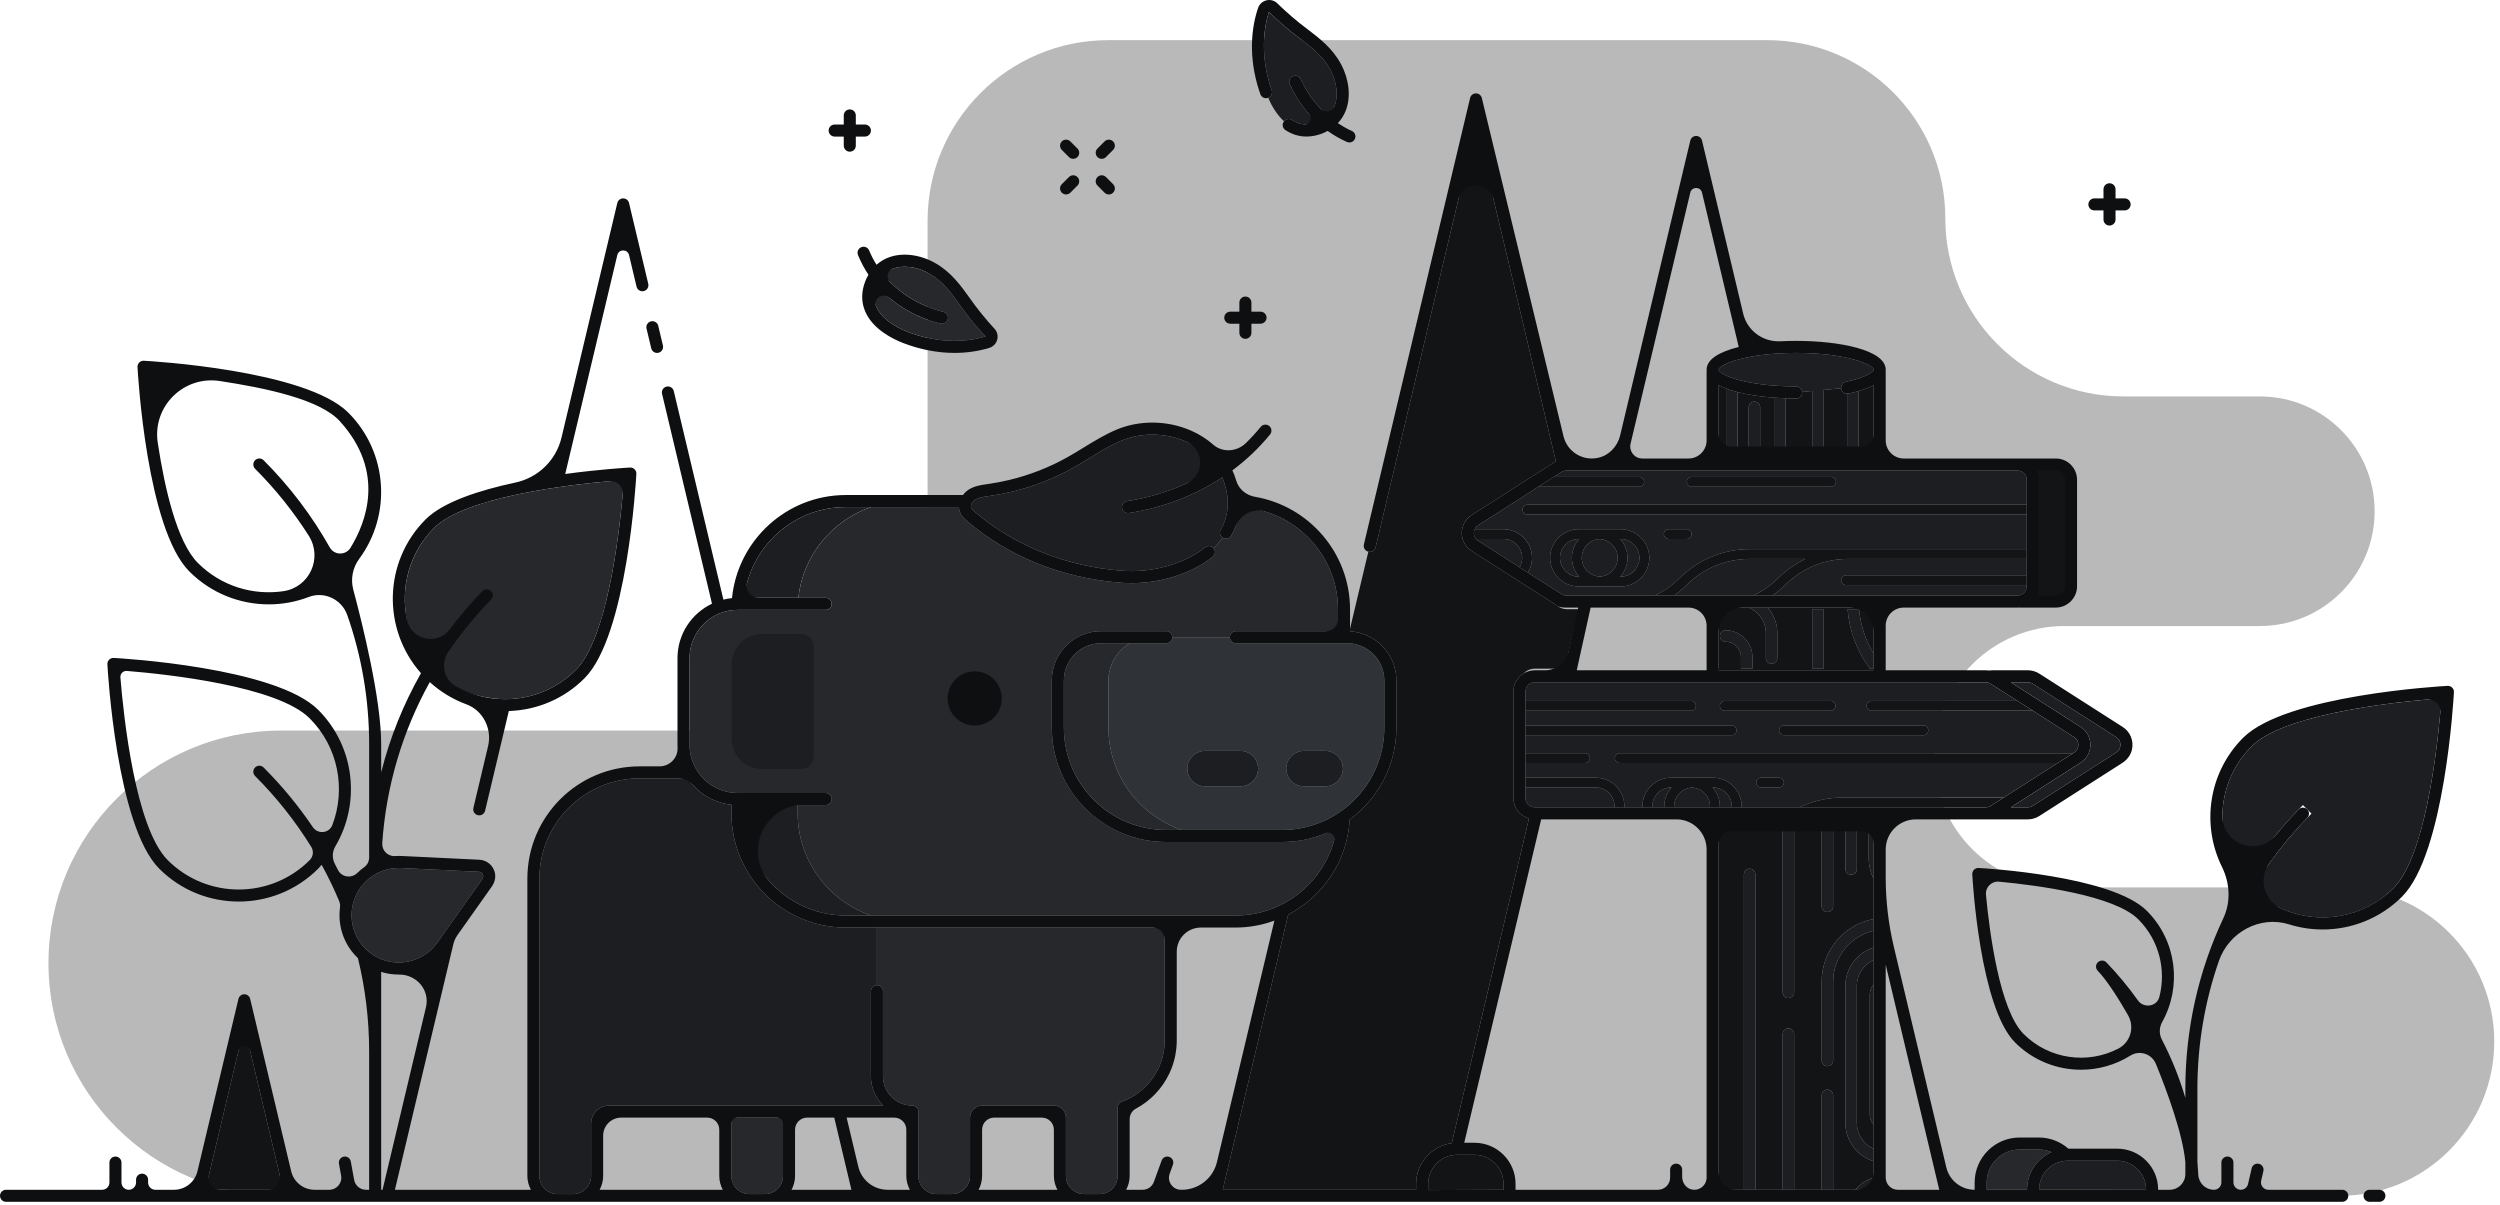 <svg width="415" height="200" viewBox="0 0 415 200" fill="none" xmlns="http://www.w3.org/2000/svg">
<path fill-rule="evenodd" clip-rule="evenodd" d="M322.922 36.235V36.238C322.922 52.569 336.161 65.808 352.492 65.808H375.132C385.657 65.808 394.189 74.34 394.189 84.865C394.189 95.389 385.657 103.922 375.132 103.922H342.725C330.746 103.922 321.035 113.632 321.035 125.611V125.615C321.035 137.595 330.746 147.306 342.725 147.306H388.447C402.585 147.306 414.045 158.766 414.045 172.903C414.045 187.041 402.585 198.502 388.447 198.502H46.655C25.332 198.502 8.045 181.215 8.045 159.892V159.883C8.045 138.559 25.332 121.273 46.655 121.273H123.978C140.547 121.273 153.978 107.841 153.978 91.273V36.665C153.978 20.096 167.41 6.665 183.978 6.665H293.352C309.683 6.665 322.922 19.904 322.922 36.235Z" fill="#141414" fill-opacity="0.3"/>
<path fill-rule="evenodd" clip-rule="evenodd" d="M231.8 112.974V120.774C231.8 127.037 228.74 132.585 224.051 136.049C223.664 142.918 219.629 148.818 213.84 151.829L202.973 197.503H235.075V196.526C235.075 193.071 237.657 190.215 240.991 189.767L253.814 135.87C252.324 135.453 251.223 134.102 251.223 132.487V114.794C251.223 113.522 251.908 112.415 252.925 111.794C253.387 111.308 254.038 111.002 254.764 111.002H259.73L262.081 101.123H260.102C259.572 101.123 259.055 100.959 258.624 100.653L258.157 100.321C258.146 100.313 258.133 100.308 258.121 100.301L244.284 91.453C243.264 90.802 242.655 89.692 242.655 88.486C242.655 87.278 243.264 86.168 244.284 85.516L258.121 76.67C258.132 76.663 258.144 76.658 258.154 76.651L258.272 76.568L245.009 20.823L228.35 90.842C228.222 91.379 227.682 91.713 227.146 91.583L224.106 104.36V104.8C228.391 105.063 231.8 108.623 231.8 112.974" fill="#131416"/>
<path fill-rule="evenodd" clip-rule="evenodd" d="M34.099 197.503H47.011L40.555 170.368L34.099 197.503Z" fill="#131416"/>
<path fill-rule="evenodd" clip-rule="evenodd" d="M95.61 111.185C101.366 105.429 103.197 84.755 103.565 79.683C98.492 80.05 77.818 81.881 72.062 87.637C68.741 90.957 66.968 95.61 67.216 100.298C67.394 103.642 68.414 108.628 70.722 111.18C73.388 114.126 79.905 116.062 83.836 116.062C88.283 116.062 92.465 114.33 95.61 111.185" fill="#26282C"/>
<path fill-rule="evenodd" clip-rule="evenodd" d="M372.528 146.017C375.252 141.577 378.508 137.421 382.285 133.644L383.7 135.058C379.894 138.863 376.623 143.06 373.921 147.557C380.424 153.913 390.88 153.874 397.326 147.428C403.085 141.67 404.914 120.997 405.28 115.925C400.21 116.292 379.534 118.123 373.778 123.88C367.736 129.922 367.324 139.486 372.528 146.017" fill="#1C1E21"/>
<path fill-rule="evenodd" clip-rule="evenodd" d="M336.491 197.474C336.491 197.47 336.49 197.466 336.49 197.462C336.49 194.689 338.165 192.302 340.556 191.252C339.905 190.979 339.191 190.827 338.442 190.827H335.27C332.249 190.827 329.791 193.285 329.791 196.306V197.447L336.491 197.474Z" fill="#26282C"/>
<path fill-rule="evenodd" clip-rule="evenodd" d="M244.755 191.699H241.902C239.24 191.699 237.075 193.864 237.075 196.526V197.553L249.582 197.503V196.526C249.582 193.864 247.417 191.699 244.755 191.699" fill="#131416"/>
<path fill-rule="evenodd" clip-rule="evenodd" d="M351.466 192.68H343.272C340.635 192.68 338.49 194.826 338.49 197.462L356.207 197.503C356.23 197.503 356.248 197.485 356.248 197.462C356.248 194.826 354.103 192.68 351.466 192.68Z" fill="#1C1E21"/>
<path fill-rule="evenodd" clip-rule="evenodd" d="M121.398 185.525V195.211C121.398 196.865 122.744 198.211 124.398 198.211H126.979C128.633 198.211 129.978 196.865 129.978 195.211V185.525H121.398Z" fill="#26282C"/>
<path fill-rule="evenodd" clip-rule="evenodd" d="M140.415 153.974C129.921 153.974 121.415 145.468 121.415 134.974V133.584C118.4 133.269 115.779 131.608 114.166 129.215H106.176C96.991 129.215 89.544 136.662 89.544 145.847V195.21C89.544 196.867 90.887 198.21 92.544 198.21H95.123C96.78 198.21 98.123 196.867 98.123 195.21V186.524C98.123 184.867 99.467 183.524 101.123 183.524H146.609C145.352 182.277 144.57 180.553 144.57 178.647V164.541C144.57 163.989 145.018 163.541 145.57 163.541V153.974H140.415Z" fill="#1C1E21"/>
<path fill-rule="evenodd" clip-rule="evenodd" d="M185.523 195.21V183.827C185.523 183.393 185.807 183.023 186.214 182.875C190.477 181.331 193.339 177.273 193.339 172.77V153.974H145.57V163.541C146.122 163.541 146.57 163.989 146.57 164.541V178.647C146.57 181.325 148.739 183.506 151.413 183.524C151.979 183.528 152.447 183.959 152.447 184.524V195.21C152.447 196.867 153.791 198.21 155.447 198.21H158.027C159.684 198.21 161.027 196.867 161.027 195.21V185.524C161.027 184.42 161.922 183.524 163.027 183.524H174.944C176.048 183.524 176.944 184.42 176.944 185.524V195.21C176.944 196.867 178.287 198.21 179.944 198.21H182.523C184.18 198.21 185.523 196.867 185.523 195.21" fill="#26282C"/>
<path fill-rule="evenodd" clip-rule="evenodd" d="M144.568 84.174H140.415C131.696 84.174 124.497 90.775 123.533 99.24H132.524C133.281 92.234 138.106 86.414 144.568 84.174ZM132.415 134.974V133.641H123.415V134.974C123.415 144.348 131.041 151.974 140.415 151.974H144.569C137.519 149.531 132.415 142.827 132.415 134.974Z" fill="#1C1E21"/>
<path fill-rule="evenodd" clip-rule="evenodd" d="M184 120.774V112.974C184 110.339 185.439 108.029 187.566 106.774H182.8C179.381 106.774 176.6 109.555 176.6 112.974V120.774C176.6 130.148 184.226 137.774 193.6 137.774H196.153C189.104 135.331 184 128.627 184 120.774" fill="#26282C"/>
<path fill-rule="evenodd" clip-rule="evenodd" d="M122.464 131.641H137.064C137.616 131.641 138.064 132.089 138.064 132.641C138.064 133.193 137.616 133.641 137.064 133.641H132.415V134.974C132.415 142.828 137.52 149.531 144.569 151.974H205.107C213.64 151.974 220.704 145.648 221.906 137.443C219.2 138.927 216.098 139.774 212.8 139.774H193.6C183.124 139.774 174.6 131.251 174.6 120.774V112.974C174.6 108.453 178.279 104.774 182.8 104.774H193.6C194.152 104.774 194.6 105.222 194.6 105.774H204.154C204.154 105.222 204.602 104.774 205.154 104.774H222.107V101.175C222.107 92.027 214.839 84.564 205.777 84.208C205.68 85.888 205.211 87.478 204.368 88.93C204.09 89.409 203.478 89.571 203.001 89.293C202.984 89.283 202.975 89.266 202.959 89.255C202.514 89.876 202.005 90.456 201.433 90.991C201.442 91.001 201.455 91.005 201.463 91.016C201.81 91.445 201.742 92.075 201.312 92.421C199.392 93.97 196.907 95.188 194.128 95.945C192.051 96.511 189.897 96.801 187.811 96.801C187.253 96.801 186.7 96.78 186.155 96.738C176.405 95.992 167.568 92.473 160.602 86.562C160.106 86.141 159.599 85.672 159.335 84.975C159.233 84.709 159.195 84.441 159.183 84.175H144.568C138.106 86.415 133.281 92.234 132.524 99.241H137.064C137.616 99.241 138.064 99.689 138.064 100.241C138.064 100.793 137.616 101.241 137.064 101.241H122.464C118.053 101.241 114.464 104.83 114.464 109.241V123.641C114.464 128.052 118.053 131.641 122.464 131.641" fill="#26282C"/>
<path fill-rule="evenodd" clip-rule="evenodd" d="M121.464 110.241V122.641C121.464 125.402 123.703 127.641 126.464 127.641H133.064C134.169 127.641 135.064 126.745 135.064 125.641V107.241C135.064 106.137 134.169 105.241 133.064 105.241H126.464C123.703 105.241 121.464 107.479 121.464 110.241" fill="#1C1E21"/>
<path fill-rule="evenodd" clip-rule="evenodd" d="M200.032 124.649H205.909C207.526 124.649 208.848 125.972 208.848 127.588C208.848 129.204 207.526 130.526 205.909 130.526H200.032C198.415 130.526 197.093 129.204 197.093 127.588C197.093 125.972 198.415 124.649 200.032 124.649V124.649ZM216.456 124.649H219.982C221.598 124.649 222.921 125.972 222.921 127.588C222.921 129.204 221.598 130.526 219.982 130.526H216.456C214.84 130.526 213.517 129.204 213.517 127.588C213.517 125.972 214.84 124.649 216.456 124.649V124.649ZM193.6 106.774H187.566C185.439 108.029 184 110.339 184 112.975V120.774C184 128.628 189.105 135.331 196.154 137.774H212.801C222.175 137.774 229.801 130.149 229.801 120.774V112.975C229.801 109.556 227.019 106.774 223.6 106.774H205.155C204.602 106.774 204.155 106.327 204.155 105.774H194.6C194.6 106.327 194.153 106.774 193.6 106.774Z" fill="#2F3237"/>
<path fill-rule="evenodd" clip-rule="evenodd" d="M200.032 130.526H205.909C207.526 130.526 208.848 129.204 208.848 127.588C208.848 125.971 207.526 124.649 205.909 124.649H200.032C198.415 124.649 197.093 125.971 197.093 127.588C197.093 129.204 198.415 130.526 200.032 130.526V130.526ZM216.456 130.526H219.982C221.599 130.526 222.921 129.204 222.921 127.588C222.921 125.971 221.599 124.649 219.982 124.649H216.456C214.84 124.649 213.517 125.971 213.517 127.588C213.517 129.204 214.84 130.526 216.456 130.526" fill="#1C1E21"/>
<path fill-rule="evenodd" clip-rule="evenodd" d="M156.552 51.754C157.094 51.859 157.449 52.382 157.345 52.924C157.254 53.403 156.835 53.736 156.365 53.736C156.303 53.736 156.24 53.731 156.178 53.719C155.861 53.659 149.912 52.45 145.519 47.367C145.007 48.659 144.989 49.826 145.47 50.934C146.182 52.57 148.071 54.081 150.652 55.08C155.045 56.779 159.655 57.049 163.633 55.838C162.816 55.077 161.9 53.966 161.509 53.492L161.389 53.347C160.661 52.474 160.013 51.571 159.387 50.697C157.916 48.643 156.525 46.703 154.295 45.431C152.971 44.676 151.506 44.279 150.167 44.279C149.507 44.279 148.878 44.375 148.312 44.573C147.67 44.797 147.115 45.141 146.652 45.6C150.658 50.556 156.48 51.74 156.552 51.754" fill="#26282C"/>
<path fill-rule="evenodd" clip-rule="evenodd" d="M214.48 19.923C215.737 20.761 217.105 20.895 218.656 20.331C216.414 18.266 214.985 15.913 214.1 13.984C213.869 13.482 214.089 12.888 214.591 12.657C215.092 12.426 215.686 12.646 215.917 13.149C216.771 15.008 218.204 17.298 220.471 19.238C220.938 18.79 221.297 18.251 221.538 17.62C222.187 15.924 221.925 13.623 220.857 11.614C219.651 9.346 217.752 7.9 215.742 6.367C214.888 5.716 214.004 5.043 213.153 4.289L213.009 4.163C212.547 3.758 211.464 2.81 210.643 1.986C209.401 5.913 209.534 10.529 211.105 14.971C211.285 15.481 211.023 16.033 210.524 16.23C211.16 17.727 212.036 19.131 213.153 20.14C213.474 19.739 214.044 19.632 214.48 19.923" fill="#1C1E21"/>
<path fill-rule="evenodd" clip-rule="evenodd" d="M64.214 159.526C67.356 160.349 70.733 159.12 72.61 156.466L80.074 145.919C80.309 145.586 80.196 145.265 80.137 145.143C80.077 145.021 79.895 144.735 79.488 144.715H79.487L66.58 144.092C66.456 144.086 66.331 144.083 66.207 144.083C63.102 144.083 60.237 145.949 58.997 148.818C58.088 150.922 58.142 153.31 59.146 155.371C60.15 157.431 61.997 158.945 64.214 159.526" fill="#26282C"/>
<path fill-rule="evenodd" clip-rule="evenodd" d="M202.959 89.255C202.521 88.965 202.371 88.386 202.639 87.926C204.031 85.528 204.177 82.754 203.075 79.68C203.022 79.533 202.953 79.395 202.895 79.252C198.357 82.243 193.084 84.28 187.401 85.163C187.349 85.171 187.297 85.174 187.246 85.174C186.762 85.174 186.336 84.822 186.259 84.328C186.175 83.782 186.548 83.271 187.094 83.186C192.56 82.338 197.622 80.369 201.958 77.476C200.779 75.693 199.051 74.249 196.91 73.312C193.473 71.809 189.427 71.758 186.088 73.177C184.293 73.939 182.646 74.949 180.902 76.018C179.998 76.573 179.062 77.147 178.112 77.676C174.955 79.437 171.566 80.76 168.038 81.61C166.83 81.902 165.595 82.138 164.369 82.314L164.162 82.343C163.31 82.463 162.505 82.577 161.895 82.953C161.429 83.239 161.041 83.835 161.205 84.265C161.3 84.517 161.586 84.774 161.896 85.036C168.54 90.673 176.981 94.029 186.308 94.744C188.666 94.925 191.188 94.673 193.603 94.015C196.118 93.33 198.35 92.241 200.058 90.864C200.477 90.525 201.083 90.588 201.434 90.991C202.005 90.456 202.515 89.876 202.959 89.255V89.255ZM252.684 92.602C252.684 90.876 251.272 89.471 249.537 89.471H245.025C245.122 89.582 245.231 89.685 245.362 89.769L252.245 94.17C252.517 93.707 252.684 93.176 252.684 92.602Z" fill="#1C1E21"/>
<path fill-rule="evenodd" clip-rule="evenodd" d="M254.318 92.602C254.318 89.979 252.172 87.845 249.536 87.845H244.804C244.712 88.042 244.655 88.256 244.655 88.486C244.655 88.86 244.79 89.201 245.025 89.471H249.536C251.272 89.471 252.683 90.876 252.683 92.602C252.683 93.176 252.516 93.707 252.244 94.17L253.616 95.047C254.052 94.331 254.318 93.499 254.318 92.602Z" fill="#131416"/>
<path fill-rule="evenodd" clip-rule="evenodd" d="M308.234 163.678V186.392C308.234 188.315 309.383 189.966 311.026 190.719V186.713C310.629 186.253 310.379 185.661 310.379 185.007V165.128C310.379 164.474 310.629 163.883 311.026 163.423V159.352C309.383 160.105 308.234 161.755 308.234 163.678ZM288.429 65.086V75.847H286.523V64.482C286.079 64.309 285.66 64.128 285.296 63.928V75.847H283.273C283.296 75.933 283.316 76.021 283.316 76.111H290.281V67.619C290.281 67.092 290.707 66.666 291.234 66.666C291.761 66.666 292.187 67.092 292.187 67.619V76.111H294.492V66.013C292.307 65.853 290.211 65.547 288.429 65.086" fill="#131416"/>
<path fill-rule="evenodd" clip-rule="evenodd" d="M303.349 151.39C302.822 151.39 302.395 150.964 302.395 150.437V138.059C302.395 137.532 302.822 137.106 303.349 137.106C303.876 137.106 304.302 137.532 304.302 138.059V150.437C304.302 150.964 303.876 151.39 303.349 151.39V151.39ZM296.875 165.676C296.349 165.676 295.922 165.249 295.922 164.723V138.059C295.922 137.532 296.349 137.106 296.875 137.106C297.402 137.106 297.828 137.532 297.828 138.059V164.723C297.828 165.249 297.402 165.676 296.875 165.676V165.676ZM301.73 137.519C301.463 137.519 301.464 137.106 301.73 137.106C301.996 137.106 301.996 137.519 301.73 137.519ZM308.234 144.248C308.234 144.775 307.808 145.201 307.281 145.201C306.754 145.201 306.328 144.775 306.328 144.248V138.059C306.328 137.532 306.754 137.106 307.281 137.106C307.808 137.106 308.234 137.532 308.234 138.059V144.248ZM285.296 136.015V197.503H289.488V145.155C289.488 144.628 289.914 144.202 290.441 144.202C290.968 144.202 291.394 144.628 291.394 145.155V197.503H295.922V171.667C295.922 171.14 296.349 170.714 296.875 170.714C297.402 170.714 297.828 171.14 297.828 171.667V197.503H302.395V181.833C302.395 181.306 302.822 180.88 303.349 180.88C303.876 180.88 304.302 181.306 304.302 181.833V197.503H307.963C308.769 196.572 309.824 195.863 311.027 195.49V192.766C308.308 191.923 306.328 189.385 306.328 186.392V163.678C306.328 160.686 308.308 158.147 311.027 157.304V154.5C307.177 155.398 304.302 158.846 304.302 162.957V176.028C304.302 176.555 303.876 176.981 303.349 176.981C302.822 176.981 302.395 176.555 302.395 176.028V162.957C302.395 157.787 306.12 153.475 311.027 152.549V145.921C310.503 144.833 310.201 143.619 310.201 142.332V138.059C310.201 137.577 310.563 137.196 311.027 137.132V136.015H285.296Z" fill="#131416"/>
<path fill-rule="evenodd" clip-rule="evenodd" d="M300.829 111.002H302.735V101.124H300.829V111.002Z" fill="#1C1E21"/>
<path fill-rule="evenodd" clip-rule="evenodd" d="M308.602 101.124H306.696C306.982 104.727 308.265 108.12 310.4 111.002H311.026V108.521C309.673 106.28 308.836 103.768 308.602 101.124ZM306.62 71.432V75.847H308.527V71.432V64.916C308 65.068 307.443 65.212 306.826 65.342C306.756 65.356 306.689 65.343 306.62 65.343V71.432ZM286.46 104.63C285.933 104.63 285.507 105.056 285.507 105.584C285.507 106.11 285.933 106.537 286.46 106.537C287.861 106.537 289.002 107.676 289.002 109.078V111.002H290.908V109.078C290.908 106.626 288.913 104.63 286.46 104.63V104.63ZM293.133 105.108V109.239C293.133 109.766 293.559 110.192 294.086 110.192C294.613 110.192 295.039 109.766 295.039 109.239V105.108C295.039 103.485 294.439 102.003 293.453 100.86H290.488C290.453 100.874 290.418 100.885 290.383 100.898C291.999 101.614 293.133 103.229 293.133 105.108V105.108ZM286.252 101.124H285.296V101.829C285.579 101.55 285.905 101.323 286.252 101.124ZM294.545 75.847H296.398V66.115C295.759 66.093 295.123 66.059 294.491 66.013V76.111H294.569C294.553 76.048 294.53 75.988 294.53 75.92C294.53 75.894 294.543 75.872 294.545 75.847ZM292.187 67.619C292.187 67.092 291.76 66.666 291.233 66.666C290.707 66.666 290.28 67.092 290.28 67.619V76.111H292.187V67.619ZM286.523 75.847H288.429V65.086C287.74 64.909 287.102 64.706 286.523 64.482V75.847Z" fill="#1C1E21"/>
<path fill-rule="evenodd" clip-rule="evenodd" d="M300.83 74.08C300.83 74.607 301.256 75.034 301.783 75.034C302.31 75.034 302.736 74.607 302.736 74.08V64.724L305.641 64.455C305.595 63.956 305.913 63.491 306.414 63.385C309.934 62.645 311.027 61.647 311.027 61.367C311.027 60.56 306.518 58.586 298.161 58.586C289.804 58.586 285.296 60.56 285.296 61.367C285.296 62.174 289.804 64.149 298.161 64.149C298.681 64.149 299.094 64.55 299.143 65.058L300.83 64.901V74.08ZM291.394 145.155C291.394 144.628 290.968 144.202 290.441 144.202C289.914 144.202 289.488 144.628 289.488 145.155V197.503H291.394V145.155ZM297.828 171.668C297.828 171.141 297.402 170.714 296.875 170.714C296.348 170.714 295.922 171.141 295.922 171.668V197.503H297.828V171.668ZM297.828 138.06C297.828 137.533 297.402 137.106 296.875 137.106C296.348 137.106 295.922 137.533 295.922 138.06V164.723C295.922 165.25 296.348 165.676 296.875 165.676C297.402 165.676 297.828 165.25 297.828 164.723V138.06ZM302.395 162.958V176.028C302.395 176.555 302.822 176.981 303.349 176.981C303.875 176.981 304.302 176.555 304.302 176.028V162.958C304.302 158.846 307.177 155.399 311.026 154.5V152.549C306.12 153.476 302.395 157.788 302.395 162.958ZM304.302 181.833C304.302 181.306 303.876 180.88 303.349 180.88C302.822 180.88 302.395 181.306 302.395 181.833V197.503H304.302V181.833Z" fill="#1C1E21"/>
<path fill-rule="evenodd" clip-rule="evenodd" d="M306.328 163.678V186.392C306.328 189.385 308.308 191.923 311.027 192.766V190.719C309.384 189.966 308.234 188.315 308.234 186.392V163.678C308.234 161.755 309.384 160.105 311.027 159.352V157.303C308.308 158.147 306.328 160.686 306.328 163.678ZM307.962 197.503H311.026V195.49C309.823 195.863 308.768 196.572 307.962 197.503Z" fill="#1C1E21"/>
<path fill-rule="evenodd" clip-rule="evenodd" d="M310.379 185.007C310.379 185.661 310.629 186.253 311.026 186.713V163.423C310.629 163.883 310.379 164.475 310.379 165.129V185.007ZM304.302 138.06C304.302 137.533 303.876 137.106 303.349 137.106C302.822 137.106 302.395 137.533 302.395 138.06V150.437C302.395 150.964 302.822 151.391 303.349 151.391C303.876 151.391 304.302 150.964 304.302 150.437V138.06ZM308.234 138.06C308.234 137.533 307.808 137.106 307.281 137.106C306.754 137.106 306.328 137.533 306.328 138.06V144.248C306.328 144.775 306.754 145.202 307.281 145.202C307.808 145.202 308.234 144.775 308.234 144.248V138.06ZM310.2 138.06V142.332C310.2 143.619 310.502 144.833 311.026 145.922V137.132C310.562 137.197 310.2 137.578 310.2 138.06Z" fill="#1C1E21"/>
<path fill-rule="evenodd" clip-rule="evenodd" d="M301.73 137.106C301.464 137.106 301.463 137.52 301.73 137.52C301.996 137.52 301.997 137.106 301.73 137.106Z" fill="#D5DBED"/>
<path fill-rule="evenodd" clip-rule="evenodd" d="M337.451 113.51C337.201 113.351 336.913 113.266 336.616 113.266H333.794L345.376 120.672C346.396 121.324 347.005 122.434 347.005 123.641C347.005 124.848 346.396 125.958 345.376 126.61L333.793 134.015H336.616C336.912 134.015 337.201 133.931 337.451 133.771L351.288 124.925C351.736 124.637 351.993 124.17 351.993 123.641C351.993 123.112 351.736 122.644 351.288 122.357L337.451 113.51ZM280.823 79.172H303.944C304.395 79.172 304.761 79.535 304.761 79.985C304.761 80.434 304.395 80.798 303.944 80.798H280.823C280.371 80.798 280.006 80.434 280.006 79.985C280.006 79.535 280.371 79.172 280.823 79.172ZM262.099 87.845H265.384C265.441 87.845 265.494 87.86 265.552 87.861C265.608 87.86 265.661 87.845 265.719 87.845H269.003C271.639 87.845 273.785 89.979 273.785 92.602C273.785 95.224 271.639 97.359 269.003 97.359H265.719C265.661 97.359 265.608 97.344 265.552 97.342C265.494 97.344 265.441 97.359 265.384 97.359H262.099C259.463 97.359 257.317 95.224 257.317 92.602C257.317 89.979 259.463 87.845 262.099 87.845ZM277.017 87.845H279.977C280.429 87.845 280.795 88.209 280.795 88.658C280.795 89.107 280.429 89.471 279.977 89.471H277.017C276.565 89.471 276.199 89.107 276.199 88.658C276.199 88.209 276.565 87.845 277.017 87.845ZM266.388 78.111H260.034C259.737 78.111 259.448 78.195 259.198 78.355L257.921 79.172H272.112C272.564 79.172 272.929 79.535 272.929 79.985C272.929 80.434 272.564 80.798 272.112 80.798H255.377L245.362 87.201C245.108 87.364 244.924 87.588 244.804 87.845H249.536C252.173 87.845 254.319 89.979 254.319 92.602C254.319 93.499 254.053 94.33 253.616 95.047L259.198 98.616C259.448 98.776 259.738 98.86 260.034 98.86H266.388H274.683C276.195 98.142 277.596 97.181 278.815 95.968C281.938 92.864 286.09 91.153 290.504 91.153H306.854H307.634H336.437V85.405H253.548C253.095 85.405 252.73 85.042 252.73 84.592C252.73 84.143 253.095 83.779 253.548 83.779H336.437V79.638C336.437 78.796 335.745 78.111 334.895 78.111H266.388Z" fill="#1C1E21"/>
<path fill-rule="evenodd" clip-rule="evenodd" d="M307.633 92.779H306.854C302.875 92.779 299.133 94.321 296.32 97.118C295.67 97.765 294.965 98.336 294.232 98.86H334.895C335.745 98.86 336.436 98.174 336.436 97.332V97.119H306.451C305.999 97.119 305.634 96.756 305.634 96.306C305.634 95.857 305.999 95.493 306.451 95.493H336.436V92.779H307.633ZM262.099 95.733H262.145C261.402 94.894 260.935 93.805 260.935 92.602C260.935 91.398 261.402 90.309 262.145 89.471H262.099C260.363 89.471 258.952 90.876 258.952 92.602C258.952 94.328 260.363 95.733 262.099 95.733ZM265.551 95.715C267.207 95.627 268.532 94.27 268.532 92.601C268.532 90.932 267.207 89.576 265.551 89.487C263.894 89.576 262.57 90.932 262.57 92.601C262.57 94.27 263.894 95.627 265.551 95.715ZM269.003 95.733C270.739 95.733 272.15 94.328 272.15 92.602C272.15 90.876 270.739 89.471 269.003 89.471H268.957C269.7 90.309 270.167 91.398 270.167 92.602C270.167 93.805 269.7 94.894 268.957 95.733H269.003ZM299.711 92.779H290.503C286.524 92.779 282.784 94.321 279.97 97.118C279.321 97.763 278.624 98.341 277.89 98.86H291.032C292.544 98.142 293.945 97.181 295.164 95.968C296.507 94.633 298.048 93.573 299.711 92.779" fill="#1C1E21"/>
<path fill-rule="evenodd" clip-rule="evenodd" d="M307.633 91.153H306.854H290.504C286.089 91.153 281.938 92.863 278.814 95.968C277.595 97.181 276.195 98.142 274.683 98.86H277.89C278.624 98.341 279.321 97.763 279.97 97.118C282.784 94.32 286.525 92.779 290.504 92.779H299.711C298.049 93.573 296.508 94.633 295.164 95.968C293.945 97.181 292.544 98.142 291.032 98.86H294.232C294.965 98.336 295.67 97.765 296.32 97.118C299.133 94.32 302.875 92.779 306.854 92.779H307.633H336.436V91.153H307.633ZM253.547 83.779C253.095 83.779 252.729 84.143 252.729 84.592C252.729 85.042 253.095 85.405 253.547 85.405H336.436V83.779H253.547ZM262.099 89.471H262.145C261.402 90.31 260.935 91.398 260.935 92.602C260.935 93.805 261.402 94.894 262.145 95.733H262.099C260.363 95.733 258.952 94.328 258.952 92.602C258.952 90.876 260.363 89.471 262.099 89.471ZM265.551 89.488C267.207 89.576 268.532 90.933 268.532 92.602C268.532 94.271 267.207 95.627 265.551 95.716C263.894 95.627 262.57 94.271 262.57 92.602C262.57 90.933 263.894 89.576 265.551 89.488ZM268.956 89.471H269.003C270.739 89.471 272.15 90.876 272.15 92.602C272.15 94.328 270.739 95.733 269.003 95.733H268.956C269.7 94.894 270.167 93.805 270.167 92.602C270.167 91.398 269.7 90.31 268.956 89.471ZM262.099 97.359H265.383C265.441 97.359 265.494 97.344 265.551 97.342C265.608 97.344 265.661 97.359 265.719 97.359H269.003C271.639 97.359 273.785 95.224 273.785 92.602C273.785 89.979 271.639 87.845 269.003 87.845H265.719C265.661 87.845 265.608 87.86 265.551 87.862C265.494 87.86 265.441 87.845 265.383 87.845H262.099C259.463 87.845 257.317 89.979 257.317 92.602C257.317 95.224 259.463 97.359 262.099 97.359ZM280.823 80.798H303.944C304.395 80.798 304.761 80.434 304.761 79.985C304.761 79.535 304.395 79.172 303.944 79.172H280.823C280.371 79.172 280.006 79.535 280.006 79.985C280.006 80.434 280.371 80.798 280.823 80.798ZM272.112 80.798C272.564 80.798 272.929 80.434 272.929 79.985C272.929 79.535 272.564 79.172 272.112 79.172H257.921L255.377 80.798H272.112ZM313.148 75.847H311.026V63.936C310.358 64.3 309.53 64.629 308.526 64.917V75.847H306.62V65.344C306.158 65.342 305.74 65.04 305.641 64.569C305.633 64.53 305.644 64.493 305.64 64.454L302.736 64.724V74.08C302.736 74.607 302.31 75.034 301.783 75.034C301.256 75.034 300.83 74.607 300.83 74.08V64.901L299.142 65.058C299.145 65.089 299.161 65.117 299.161 65.149C299.161 65.701 298.713 66.149 298.161 66.149C297.575 66.149 296.986 66.135 296.398 66.115V75.847H294.545C294.543 75.872 294.531 75.894 294.531 75.92C294.531 75.988 294.554 76.048 294.57 76.111H313.22C313.188 76.026 313.163 75.938 313.148 75.847V75.847ZM300.83 111.002H302.736V101.124H300.83V111.002ZM290.908 111.002H289.001V109.079C289.001 107.676 287.861 106.537 286.46 106.537C285.933 106.537 285.507 106.111 285.507 105.584C285.507 105.057 285.933 104.63 286.46 104.63C288.913 104.63 290.908 106.627 290.908 109.079V111.002ZM311.026 108.521V101.124H311.612C311.624 101.035 311.646 100.947 311.675 100.86H293.453C294.438 102.002 295.039 103.484 295.039 105.107V109.239C295.039 109.766 294.613 110.192 294.086 110.192C293.559 110.192 293.133 109.766 293.133 109.239V105.107C293.133 103.228 291.998 101.614 290.382 100.898C290.417 100.885 290.453 100.873 290.488 100.86H282.791C282.823 100.945 282.846 101.033 282.86 101.124H286.251C285.905 101.322 285.578 101.549 285.295 101.828V111.002H284.081C284.103 111.089 284.117 111.177 284.122 111.266H311.386C311.392 111.177 311.405 111.089 311.427 111.002H310.4C308.265 108.119 306.982 104.727 306.696 101.124H308.602C308.836 103.768 309.673 106.279 311.026 108.521V108.521Z" fill="#131416"/>
<path fill-rule="evenodd" clip-rule="evenodd" d="M306.452 95.493C306 95.493 305.635 95.857 305.635 96.306C305.635 96.756 306 97.119 306.452 97.119H336.437V95.493H306.452ZM277.017 89.471H279.977C280.429 89.471 280.795 89.107 280.795 88.658C280.795 88.209 280.429 87.845 279.977 87.845H277.017C276.565 87.845 276.2 88.209 276.2 88.658C276.2 89.107 276.565 89.471 277.017 89.471Z" fill="#131416"/>
<path fill-rule="evenodd" clip-rule="evenodd" d="M286.313 117.981C285.861 117.981 285.497 117.617 285.497 117.168C285.497 116.718 285.861 116.355 286.313 116.355H303.865C304.316 116.355 304.682 116.718 304.682 117.168C304.682 117.617 304.316 117.981 303.865 117.981H286.313ZM319.271 120.42C319.724 120.42 320.089 120.784 320.089 121.233C320.089 121.683 319.724 122.046 319.271 122.046H296.152C295.7 122.046 295.335 121.683 295.335 121.233C295.335 120.784 295.7 120.42 296.152 120.42H319.271ZM295.307 129.093C295.758 129.093 296.124 129.457 296.124 129.906C296.124 130.356 295.758 130.719 295.307 130.719H292.346C291.895 130.719 291.529 130.356 291.529 129.906C291.529 129.457 291.895 129.093 292.346 129.093H295.307ZM264.865 129.093C267.501 129.093 269.648 131.228 269.648 133.85C269.648 133.907 269.633 133.959 269.631 134.015H272.663C272.661 133.959 272.646 133.907 272.646 133.85C272.646 131.228 274.793 129.093 277.428 129.093H280.713C280.77 129.093 280.824 129.108 280.88 129.11C280.938 129.108 280.991 129.093 281.048 129.093H284.333C286.969 129.093 289.114 131.228 289.114 133.85C289.114 133.907 289.1 133.959 289.098 134.015H298.718C300.914 132.971 303.327 132.402 305.834 132.402H322.183H322.962H332.605L341.594 126.654H268.877C268.425 126.654 268.059 126.29 268.059 125.841C268.059 125.392 268.425 125.028 268.877 125.028H344.137L344.299 124.924C344.748 124.637 345.005 124.169 345.005 123.641C345.005 123.111 344.748 122.644 344.299 122.356L337.456 117.981H310.678C310.226 117.981 309.86 117.617 309.86 117.168C309.86 116.718 310.226 116.355 310.678 116.355H334.912L330.462 113.51C330.213 113.351 329.924 113.266 329.627 113.266H261.753H254.766C253.916 113.266 253.224 113.952 253.224 114.794V116.355H280.706C281.157 116.355 281.524 116.718 281.524 117.168C281.524 117.617 281.157 117.981 280.706 117.981H253.224V120.42H287.441C287.893 120.42 288.258 120.784 288.258 121.233C288.258 121.683 287.893 122.046 287.441 122.046H253.224V125.028H263.107C263.559 125.028 263.925 125.392 263.925 125.841C263.925 126.29 263.559 126.654 263.107 126.654H253.224V129.093H264.865Z" fill="#1C1E21"/>
<path fill-rule="evenodd" clip-rule="evenodd" d="M254.765 134.015H261.754H267.995C267.998 133.959 268.012 133.907 268.012 133.85C268.012 132.124 266.6 130.719 264.865 130.719H253.223V132.487C253.223 133.329 253.915 134.015 254.765 134.015ZM277.475 130.719H277.428C275.693 130.719 274.281 132.124 274.281 133.85C274.281 133.907 274.295 133.959 274.298 134.015H276.28C276.278 133.959 276.265 133.906 276.265 133.85C276.265 132.646 276.731 131.558 277.475 130.719ZM284.332 130.719H284.285C285.029 131.558 285.496 132.646 285.496 133.85C285.496 133.906 285.482 133.959 285.48 134.015H287.462C287.465 133.959 287.479 133.907 287.479 133.85C287.479 132.124 286.067 130.719 284.332 130.719ZM280.88 130.736C279.224 130.825 277.899 132.181 277.899 133.85C277.899 133.906 277.912 133.96 277.915 134.015H283.845C283.848 133.96 283.861 133.906 283.861 133.85C283.861 132.181 282.536 130.825 280.88 130.736" fill="#1C1E21"/>
<path fill-rule="evenodd" clip-rule="evenodd" d="M311.867 136.015C311.754 136.104 311.635 136.186 311.524 136.279H313.027H314.307C314.453 136.188 314.601 136.1 314.75 136.015H311.867ZM322.962 132.402H322.183H305.833C303.327 132.402 300.914 132.971 298.717 134.015H329.626C329.923 134.015 330.212 133.931 330.462 133.771L332.604 132.402H322.962ZM264.865 130.719C266.6 130.719 268.012 132.124 268.012 133.85C268.012 133.907 267.998 133.959 267.995 134.015H269.63C269.632 133.959 269.647 133.907 269.647 133.85C269.647 131.227 267.501 129.093 264.865 129.093H253.223V130.719H264.865ZM263.107 126.654C263.559 126.654 263.924 126.29 263.924 125.841C263.924 125.392 263.559 125.028 263.107 125.028H253.223V126.654H263.107ZM268.876 125.028C268.424 125.028 268.059 125.392 268.059 125.841C268.059 126.29 268.424 126.654 268.876 126.654H341.594L344.137 125.028H268.876ZM283.295 136.279H284.802C284.854 136.196 284.889 136.102 284.935 136.015H282.973C282.879 136.112 282.773 136.196 282.668 136.279H283.295ZM284.332 129.093H281.047C280.99 129.093 280.937 129.108 280.88 129.11C280.823 129.108 280.769 129.093 280.712 129.093H277.428C274.792 129.093 272.646 131.228 272.646 133.85C272.646 133.907 272.661 133.959 272.663 134.015H274.298C274.294 133.96 274.281 133.907 274.281 133.85C274.281 132.124 275.692 130.719 277.428 130.719H277.475C276.73 131.558 276.264 132.647 276.264 133.85C276.264 133.906 276.278 133.959 276.28 134.015H277.915C277.912 133.96 277.899 133.906 277.899 133.85C277.899 132.181 279.224 130.825 280.88 130.736C282.536 130.825 283.861 132.181 283.861 133.85C283.861 133.906 283.848 133.96 283.845 134.015H285.48C285.482 133.959 285.496 133.906 285.496 133.85C285.496 132.647 285.029 131.558 284.285 130.719H284.332C286.067 130.719 287.479 132.124 287.479 133.85C287.479 133.907 287.465 133.96 287.462 134.015H289.097C289.099 133.959 289.114 133.907 289.114 133.85C289.114 131.228 286.968 129.093 284.332 129.093ZM296.152 120.42C295.7 120.42 295.334 120.784 295.334 121.233C295.334 121.683 295.7 122.046 296.152 122.046H319.272C319.724 122.046 320.089 121.683 320.089 121.233C320.089 120.784 319.724 120.42 319.272 120.42H296.152ZM287.441 122.046C287.893 122.046 288.258 121.683 288.258 121.233C288.258 120.784 287.893 120.42 287.441 120.42H253.224V122.046H287.441ZM280.706 117.981C281.158 117.981 281.523 117.617 281.523 117.168C281.523 116.718 281.158 116.355 280.706 116.355H253.224V117.981H280.706ZM303.864 117.981C304.316 117.981 304.681 117.617 304.681 117.168C304.681 116.718 304.316 116.355 303.864 116.355H286.313C285.861 116.355 285.496 116.718 285.496 117.168C285.496 117.617 285.861 117.981 286.313 117.981H303.864ZM310.677 116.355C310.225 116.355 309.86 116.719 309.86 117.168C309.86 117.618 310.225 117.981 310.677 117.981H337.455L334.911 116.355H310.677ZM291.528 129.906C291.528 130.355 291.894 130.719 292.345 130.719H295.306C295.757 130.719 296.123 130.355 296.123 129.906C296.123 129.456 295.757 129.093 295.306 129.093H292.345C291.894 129.093 291.528 129.456 291.528 129.906ZM340.796 99.356H337.796V77.11H340.796C342.453 77.11 343.796 78.453 343.796 80.11V96.356C343.796 98.013 342.453 99.356 340.796 99.356Z" fill="#131416"/>
<path fill-rule="evenodd" clip-rule="evenodd" d="M107.324 54.547L108.102 57.817C108.211 58.276 108.621 58.585 109.074 58.585C109.15 58.585 109.228 58.576 109.305 58.558H109.306C109.843 58.43 110.175 57.891 110.047 57.354L109.269 54.084C109.142 53.547 108.602 53.212 108.065 53.343C107.528 53.47 107.196 54.01 107.324 54.547Z" fill="#0E0F10"/>
<path fill-rule="evenodd" clip-rule="evenodd" d="M356.208 197.503L338.491 197.462C338.491 194.825 340.636 192.68 343.273 192.68H351.467C354.104 192.68 356.249 194.825 356.249 197.462C356.249 197.484 356.23 197.503 356.208 197.503ZM336.492 197.474L329.792 197.446V196.306C329.792 193.284 332.25 190.826 335.271 190.826H338.442C339.191 190.826 339.906 190.979 340.557 191.252C338.166 192.302 336.491 194.689 336.491 197.462C336.491 197.466 336.492 197.47 336.492 197.474V197.474ZM315.054 197.503C313.934 197.503 313.027 196.596 313.027 195.476V160.139L321.916 197.503H315.054ZM311.027 194.503C311.027 196.16 309.684 197.503 308.027 197.503H288.296C286.639 197.503 285.296 196.16 285.296 194.503V140.017C285.296 138.912 286.191 138.017 287.296 138.017H309.027C310.131 138.017 311.027 138.912 311.027 140.017V194.503ZM277.916 134.015H276.28H274.298H272.663H269.631H267.996H261.754H254.766C253.916 134.015 253.224 133.33 253.224 132.487V130.719V129.093V126.654V125.028V122.046V120.42V117.981V116.355V114.794C253.224 113.952 253.916 113.266 254.766 113.266H261.754H329.626C329.924 113.266 330.213 113.351 330.462 113.51L334.912 116.355L337.456 117.981L344.299 122.357C344.748 122.644 345.005 123.111 345.005 123.641C345.005 124.17 344.748 124.637 344.299 124.924L344.138 125.028L341.594 126.654L332.604 132.402L330.463 133.771C330.212 133.931 329.923 134.015 329.626 134.015H298.718H289.098H287.463H285.48H283.845H277.916ZM283.296 195.476C283.296 196.707 282.198 197.682 280.929 197.476C279.932 197.314 279.242 196.377 279.242 195.367V194.164C279.242 193.611 278.794 193.164 278.242 193.164C277.69 193.164 277.242 193.611 277.242 194.164V195.476C277.242 196.596 276.334 197.503 275.215 197.503H251.583V196.526C251.583 192.756 248.526 189.699 244.755 189.699H243.062L255.835 136.015H278.296C281.057 136.015 283.296 138.254 283.296 141.015V195.476ZM249.583 197.503L237.076 197.553V196.526C237.076 193.864 239.241 191.699 241.902 191.699H244.755C247.417 191.699 249.583 193.864 249.583 196.526V197.503ZM264.044 100.86H266.388H280.296C281.953 100.86 283.296 102.203 283.296 103.86V111.266H261.754H261.74L264.044 100.86ZM311.027 104.86V111.266H285.296V104.86C285.296 102.651 287.087 100.86 289.296 100.86H307.027C309.236 100.86 311.027 102.651 311.027 104.86ZM260.035 98.86C259.738 98.86 259.449 98.775 259.199 98.616L253.617 95.047L252.245 94.17L245.362 89.769C245.231 89.685 245.122 89.582 245.025 89.471C244.791 89.2 244.656 88.86 244.656 88.485C244.656 88.256 244.713 88.042 244.805 87.845C244.924 87.588 245.108 87.364 245.362 87.201L255.377 80.798L257.921 79.172L259.199 78.355C259.448 78.195 259.737 78.111 260.035 78.111H266.388H334.896C335.746 78.111 336.437 78.796 336.437 79.638V83.779V85.405V91.153V92.779V95.493V97.12V97.332C336.437 98.174 335.746 98.86 334.896 98.86H294.233H291.033H277.891H274.684H266.388H260.035ZM270.674 73.648L280.588 31.975C280.833 30.95 282.291 30.95 282.534 31.975L288.63 57.597C285.498 58.376 283.296 59.614 283.296 61.367V73.111C283.296 74.768 281.953 76.111 280.296 76.111H272.62C271.328 76.111 270.375 74.905 270.674 73.648V73.648ZM298.161 58.586C306.519 58.586 311.027 60.56 311.027 61.367C311.027 61.647 309.934 62.645 306.415 63.385C305.913 63.49 305.595 63.956 305.641 64.454C305.644 64.493 305.633 64.53 305.642 64.569C305.741 65.04 306.158 65.342 306.62 65.343C306.689 65.343 306.756 65.357 306.826 65.342C307.443 65.212 308 65.068 308.527 64.917C309.531 64.628 310.358 64.3 311.027 63.936V72.109C311.027 73.214 310.131 74.109 309.027 74.109H287.296C286.191 74.109 285.296 73.214 285.296 72.109V63.928C285.66 64.128 286.08 64.309 286.523 64.482C287.102 64.706 287.74 64.908 288.429 65.086C290.211 65.547 292.308 65.853 294.492 66.013C295.124 66.059 295.76 66.093 296.399 66.114C296.987 66.135 297.576 66.149 298.161 66.149C298.713 66.149 299.161 65.701 299.161 65.149C299.161 65.116 299.145 65.089 299.143 65.058C299.094 64.55 298.681 64.149 298.161 64.149C289.804 64.149 285.296 62.174 285.296 61.367C285.296 60.56 289.804 58.586 298.161 58.586V58.586ZM338.073 78.111H341.249C342.099 78.111 342.791 78.796 342.791 79.638V97.332C342.791 98.174 342.099 98.86 341.249 98.86H338.073C338.299 98.396 338.437 97.882 338.437 97.332V79.638C338.437 79.089 338.299 78.575 338.073 78.111ZM336.616 113.266C336.913 113.266 337.202 113.351 337.451 113.51L351.288 122.357C351.736 122.644 351.994 123.111 351.994 123.641C351.994 124.17 351.736 124.637 351.288 124.924L337.451 133.771C337.202 133.931 336.913 134.015 336.616 134.015H333.793L345.376 126.609C346.396 125.958 347.005 124.848 347.005 123.641C347.005 122.434 346.396 121.324 345.376 120.672L333.794 113.266H336.616ZM196.179 197.503H196.049C194.662 197.503 193.696 196.125 194.169 194.821L194.711 193.327C194.899 192.808 194.631 192.234 194.112 192.046C193.595 191.861 193.02 192.127 192.831 192.646L191.548 196.185C191.261 196.976 190.51 197.503 189.667 197.503H186.941C187.301 196.813 187.524 196.041 187.524 195.21V185.78C187.524 185.056 187.912 184.38 188.551 184.04C190.954 182.76 192.894 180.729 194.077 178.267C194.093 178.232 194.11 178.198 194.126 178.164C194.244 177.914 194.354 177.661 194.456 177.403C194.482 177.336 194.504 177.268 194.53 177.2C194.671 176.821 194.794 176.435 194.899 176.04C194.946 175.864 194.996 175.69 195.035 175.512C195.071 175.349 195.099 175.185 195.128 175.021C195.171 174.789 195.206 174.557 195.235 174.322C195.252 174.187 195.27 174.052 195.282 173.916C195.316 173.537 195.34 173.155 195.34 172.77V157.974C195.34 155.765 197.131 153.974 199.34 153.974H205.107C207.371 153.974 209.533 153.556 211.548 152.826L202.016 192.892C201.373 195.595 198.958 197.503 196.179 197.503V197.503ZM185.524 183.827V195.21C185.524 196.867 184.181 198.21 182.524 198.21H179.945C178.288 198.21 176.945 196.867 176.945 195.21V185.524C176.945 184.42 176.049 183.524 174.945 183.524H163.028C161.923 183.524 161.028 184.42 161.028 185.524V195.21C161.028 196.867 159.685 198.21 158.028 198.21H155.448C153.792 198.21 152.448 196.867 152.448 195.21V184.524C152.448 183.958 151.98 183.528 151.414 183.524C148.74 183.506 146.571 181.325 146.571 178.647V164.541C146.571 163.989 146.123 163.541 145.571 163.541C145.019 163.541 144.571 163.989 144.571 164.541V178.647C144.571 180.553 145.353 182.277 146.609 183.524H101.124C99.466 183.524 98.124 184.867 98.124 186.524V195.21C98.124 196.867 96.781 198.21 95.124 198.21H92.543C90.888 198.21 89.543 196.867 89.543 195.21V145.847C89.543 136.662 96.99 129.215 106.177 129.215H112.705C113.589 129.215 114.408 129.623 114.996 130.283C116.61 132.096 118.873 133.318 121.416 133.585V134.974C121.416 145.468 129.922 153.974 140.416 153.974H145.571H191.34C192.444 153.974 193.34 154.87 193.34 155.974V172.77C193.34 177.273 190.477 181.33 186.215 182.875C185.807 183.023 185.524 183.393 185.524 183.827V183.827ZM162.445 197.503C162.805 196.813 163.028 196.041 163.028 195.21V187.524C163.028 186.42 163.923 185.524 165.028 185.524H172.945C174.049 185.524 174.945 186.42 174.945 187.524V195.21C174.945 196.041 175.168 196.813 175.528 197.503H162.445ZM142.477 193.66L140.542 185.524H148.448C149.553 185.524 150.448 186.42 150.448 187.524V195.21C150.448 196.041 150.671 196.813 151.031 197.503H147.34C145.025 197.503 143.013 195.913 142.477 193.66V193.66ZM131.396 197.503C131.755 196.813 131.979 196.041 131.979 195.21V187.524C131.979 186.42 132.874 185.524 133.979 185.524H138.486L141.336 197.503H131.396ZM129.979 195.21C129.979 196.867 128.635 198.21 126.979 198.21H124.399C122.742 198.21 121.399 196.867 121.399 195.21V186.524C121.399 185.972 121.847 185.524 122.399 185.524H128.979C129.531 185.524 129.979 185.972 129.979 186.524V195.21ZM99.54 197.503C99.9 196.813 100.124 196.041 100.124 195.21V188.524C100.124 186.867 101.467 185.524 103.124 185.524H117.399C118.503 185.524 119.399 186.42 119.399 187.524V195.21C119.399 196.041 119.622 196.813 119.982 197.503H99.54ZM114.464 109.241C114.464 104.822 118.046 101.241 122.464 101.241H137.064C137.617 101.241 138.064 100.793 138.064 100.241C138.064 99.689 137.617 99.241 137.064 99.241H132.524H125.956C124.635 99.241 123.673 97.981 124.021 96.707C125.986 89.494 132.588 84.174 140.416 84.174H144.568H159.184C159.195 84.44 159.233 84.709 159.335 84.975C159.599 85.672 160.106 86.141 160.602 86.562C167.569 92.472 176.405 95.991 186.155 96.738C186.7 96.78 187.253 96.8 187.811 96.8C189.897 96.8 192.051 96.51 194.128 95.945C196.907 95.188 199.391 93.97 201.312 92.421C201.743 92.075 201.81 91.445 201.463 91.015C201.455 91.005 201.442 91.001 201.434 90.991C201.083 90.587 200.477 90.525 200.058 90.864C198.35 92.241 196.118 93.33 193.603 94.015C191.188 94.673 188.666 94.925 186.308 94.744C176.981 94.029 168.54 90.673 161.896 85.036C161.586 84.774 161.3 84.517 161.205 84.265C161.041 83.835 161.429 83.239 161.895 82.953C162.505 82.577 163.31 82.463 164.162 82.343L164.368 82.314C165.594 82.138 166.83 81.902 168.038 81.61C171.566 80.76 174.955 79.437 178.112 77.676C179.062 77.147 179.998 76.573 180.902 76.018C182.646 74.949 184.293 73.939 186.088 73.177C189.427 71.758 193.473 71.809 196.91 73.312L196.979 73.343C199.973 74.663 199.965 78.882 196.988 80.241C193.911 81.646 190.585 82.644 187.094 83.186C186.548 83.271 186.175 83.782 186.259 84.328C186.336 84.822 186.762 85.174 187.246 85.174C187.297 85.174 187.349 85.17 187.401 85.163C193.084 84.28 198.357 82.243 202.895 79.252C202.904 79.255 202.907 79.256 202.917 79.259C204.188 82.501 204.094 85.419 202.639 87.926C202.371 88.386 202.521 88.965 202.959 89.255C202.975 89.266 202.984 89.283 203.001 89.293C203.479 89.57 204.091 89.408 204.368 88.93C204.649 88.446 204.889 87.946 205.087 87.433C205.855 85.443 207.94 84.295 209.983 84.908C216.987 87.005 222.107 93.496 222.107 101.174V102.774C222.107 103.878 221.211 104.774 220.107 104.774H205.155C204.603 104.774 204.155 105.222 204.155 105.774C204.155 106.326 204.603 106.774 205.155 106.774H223.601C227.025 106.774 229.801 109.55 229.801 112.974V120.774C229.801 130.163 222.189 137.774 212.801 137.774H196.154H193.601C184.212 137.774 176.601 130.163 176.601 120.774V112.974C176.601 109.55 179.376 106.774 182.801 106.774H187.566H193.601C194.153 106.774 194.601 106.326 194.601 105.774C194.601 105.222 194.153 104.774 193.601 104.774H182.801C178.272 104.774 174.601 108.445 174.601 112.974V120.774C174.601 131.268 183.107 139.774 193.601 139.774H212.801C215.388 139.774 217.854 139.253 220.104 138.312C220.896 137.98 221.699 138.689 221.469 139.516C219.478 146.69 212.906 151.974 205.107 151.974H144.569H140.416C135.341 151.974 130.786 149.751 127.671 146.226C123.677 141.705 126.442 134.525 132.41 133.642L132.416 133.641H137.064C137.617 133.641 138.064 133.193 138.064 132.641C138.064 132.088 137.617 131.641 137.064 131.641H122.464C118.046 131.641 114.464 128.059 114.464 123.641V109.241ZM63.502 197.503H63.276V190.503V180.503V174.523V161.322C63.42 161.367 63.56 161.421 63.708 161.46C64.525 161.674 65.353 161.777 66.177 161.777H66.246C69.166 161.756 71.386 164.36 70.71 167.201L63.502 197.503ZM59.145 155.37C58.142 153.31 58.089 150.921 58.998 148.818C60.237 145.949 63.102 144.083 66.207 144.083C66.332 144.083 66.457 144.086 66.581 144.092L79.487 144.715H79.489C79.895 144.734 80.078 145.021 80.138 145.143C80.197 145.265 80.309 145.585 80.075 145.918L72.609 156.466C70.733 159.12 67.356 160.348 64.215 159.525C61.998 158.945 60.15 157.43 59.145 155.37V155.37ZM44.48 197.503H36.63C35.339 197.503 34.386 196.297 34.685 195.04L39.583 174.457C39.827 173.432 41.285 173.432 41.528 174.457L46.425 195.04C46.724 196.297 45.772 197.503 44.48 197.503ZM43.758 127.4C43.367 127.01 42.734 127.01 42.344 127.401C41.953 127.792 41.955 128.425 42.344 128.815C45.946 132.417 49.062 136.372 51.678 140.598C52.108 141.294 51.99 142.199 51.413 142.778L51.401 142.791C44.908 149.282 34.344 149.283 27.852 142.791C22.465 137.404 20.517 118.953 19.986 112.45C19.936 111.834 20.445 111.327 21.059 111.377C27.562 111.905 46.011 113.854 51.401 119.242C56.181 124.022 57.434 131.006 55.173 136.949C54.645 138.34 52.764 138.539 51.929 137.305C49.553 133.787 46.827 130.469 43.758 127.4V127.4ZM58.191 90.918C57.388 92.226 55.493 92.205 54.739 90.867C51.792 85.633 48.121 80.764 43.758 76.4C43.367 76.01 42.734 76.01 42.344 76.401C41.953 76.792 41.955 77.425 42.344 77.815C45.758 81.228 48.734 84.959 51.258 88.937C53.603 92.635 51.374 97.501 47.041 98.138C42.014 98.876 36.715 97.319 32.852 93.457C29.386 89.99 27.343 81.113 26.186 73.492C25.273 67.489 30.459 62.334 36.462 63.246C44.077 64.403 53.103 66.286 56.401 69.909C64.058 78.327 60.758 86.74 58.191 90.918V90.918ZM72.061 87.637C77.147 82.551 93.882 80.529 101.209 79.874C102.45 79.763 103.485 80.798 103.374 82.04C102.719 89.365 100.697 106.099 95.611 111.185C92.466 114.33 88.284 116.062 83.837 116.062C80.921 116.062 78.124 115.313 75.657 113.911C73.672 112.783 73.105 110.145 74.388 108.258C76.487 105.172 78.868 102.248 81.519 99.517C81.898 99.125 81.9 98.504 81.513 98.118C81.118 97.724 80.472 97.725 80.082 98.125C78.121 100.147 76.305 102.272 74.635 104.488C72.6 107.19 68.275 106.232 67.566 102.923C66.421 97.581 67.918 91.78 72.061 87.637V87.637ZM354.891 166.062C353.32 163.853 351.577 161.745 349.663 159.759C349.275 159.357 348.625 159.357 348.23 159.752V159.753C347.845 160.138 347.847 160.756 348.225 161.149C349.889 162.875 351.881 166.118 353.264 168.544C354.385 170.508 353.659 173.021 351.651 174.064C346.58 176.699 340.169 175.891 335.919 171.641C331.936 167.658 330.264 154.806 329.671 148.534C329.553 147.283 330.597 146.239 331.848 146.357C338.12 146.948 350.97 148.619 354.955 152.604C358.443 156.092 359.604 161.031 358.452 165.493C358.032 167.12 355.865 167.431 354.891 166.062V166.062ZM368.916 135.341C368.991 131.182 370.611 127.047 373.779 123.879C378.864 118.794 395.593 116.772 402.92 116.117C404.164 116.005 405.201 117.042 405.089 118.286C404.435 125.613 402.414 142.34 397.327 147.428C392.315 152.439 384.882 153.577 378.766 150.851C375.853 149.552 374.838 145.93 376.69 143.333C378.585 140.675 380.694 138.144 383.008 135.76C383.389 135.368 383.39 134.747 383.003 134.361V134.36C382.608 133.966 381.961 133.967 381.573 134.367C380.237 135.744 378.969 137.169 377.77 138.638C374.769 142.311 368.831 140.083 368.916 135.341V135.341ZM368.34 159.51C370.006 154.724 375.157 151.93 379.993 153.445C381.799 154.011 383.675 154.296 385.553 154.296C390.329 154.296 395.105 152.478 398.741 148.842C405.824 141.759 407.294 115.999 407.353 114.906C407.368 114.622 407.262 114.345 407.062 114.145C406.861 113.943 406.58 113.84 406.3 113.853C405.208 113.912 379.447 115.383 372.365 122.465C366.573 128.257 365.406 136.935 368.845 143.901C370.178 146.603 370.344 149.73 369.061 152.456C364.947 161.201 362.768 170.813 362.768 180.765V182.253C361.785 178.905 360.479 175.67 358.872 172.577C358.391 171.652 358.415 170.561 358.923 169.65C362.207 163.767 361.363 156.185 356.369 151.19C350.518 145.339 329.347 144.131 328.449 144.082C328.169 144.069 327.889 144.173 327.688 144.374C327.487 144.574 327.381 144.851 327.396 145.135C327.445 146.033 328.654 167.204 334.505 173.055C337.519 176.069 341.478 177.576 345.437 177.576C348.289 177.576 351.14 176.794 353.638 175.231C355.173 174.27 357.2 174.938 357.883 176.614C359.636 180.912 362.336 188.155 362.768 192.923V194.893C362.768 196.334 361.599 197.503 360.158 197.503H358.245C358.245 197.489 358.249 197.476 358.249 197.462C358.249 193.723 355.207 190.68 351.467 190.68H343.354C342.039 189.529 340.323 188.826 338.442 188.826H335.271C331.14 188.826 327.792 192.175 327.792 196.305V197.446C327.792 197.466 327.797 197.483 327.798 197.503H327.795C325.554 197.503 323.606 195.964 323.087 193.783L314.385 157.206C313.482 153.415 313.027 149.53 313.027 145.633V141.015C313.027 138.254 315.266 136.015 318.027 136.015H336.616C337.293 136.015 337.957 135.821 338.528 135.456L352.263 126.675C353.058 126.168 353.681 125.395 353.895 124.477C354.25 122.963 353.618 121.472 352.365 120.672L338.529 111.825C337.958 111.46 337.294 111.266 336.617 111.266H330.687C330.71 111.277 330.49 111.289 330.124 111.301C329.959 111.278 329.793 111.266 329.626 111.266H313.027V103.86C313.027 102.203 314.37 100.86 316.027 100.86H334.896C334.922 100.86 334.947 100.855 334.974 100.854C335.258 100.858 335.594 100.86 336.005 100.86H341.249C343.197 100.86 344.791 99.266 344.791 97.318V79.638C344.791 77.69 343.211 76.111 341.263 76.111H336.006C335.594 76.111 335.26 76.113 334.981 76.117C334.953 76.116 334.925 76.111 334.896 76.111H316.027C314.37 76.111 313.027 74.768 313.027 73.111V61.367C313.027 58.082 305.321 56.586 298.161 56.586C297.299 56.586 296.429 56.607 295.566 56.652C292.66 56.801 290.046 54.907 289.372 52.076L282.534 23.335C282.427 22.884 282.024 22.566 281.562 22.566C281.099 22.566 280.696 22.884 280.589 23.335L268.945 72.276C268.514 74.09 267.13 75.586 265.311 75.991C262.657 76.581 260.15 74.933 259.544 72.425L245.982 16.271C245.875 15.82 245.473 15.503 245.01 15.503C244.547 15.503 244.144 15.82 244.037 16.271L226.405 90.379C226.277 90.917 226.609 91.456 227.146 91.584C227.683 91.713 228.223 91.379 228.351 90.842L242.09 33.089C242.822 30.016 247.197 30.016 247.928 33.089L258.272 76.568L258.155 76.651C258.145 76.658 258.132 76.663 258.122 76.67L244.388 85.45C243.594 85.958 242.971 86.729 242.755 87.647C242.399 89.16 243.032 90.653 244.285 91.454L258.122 100.301C258.139 100.312 258.158 100.317 258.173 100.333C258.584 100.756 259.229 100.859 259.819 100.859L261.989 100.86L260.379 108.131C259.974 109.962 258.35 111.266 256.474 111.266H254.766C254.089 111.266 253.462 111.466 252.924 111.795C251.908 112.416 251.224 113.523 251.224 114.794V132.487C251.224 134.103 252.325 135.453 253.814 135.87L240.992 189.768C237.658 190.215 235.076 193.071 235.076 196.526V197.503H202.974L213.84 151.83C219.628 148.818 223.665 142.918 224.052 136.049C228.741 132.586 231.801 127.037 231.801 120.774V112.974C231.801 108.624 228.392 105.064 224.107 104.8V104.36V101.174C224.107 91.795 217.271 83.999 208.322 82.468C206.865 82.219 205.63 81.196 205.21 79.778C205.135 79.522 205.05 79.264 204.958 79.005C204.844 78.69 204.708 78.386 204.57 78.083C206.898 76.353 209.005 74.358 210.834 72.119C211.183 71.691 211.119 71.061 210.691 70.711C210.264 70.362 209.633 70.426 209.284 70.854C208.512 71.799 207.688 72.7 206.815 73.552C205.326 75.007 202.945 75.181 201.383 73.804C200.322 72.868 199.089 72.083 197.711 71.48C193.78 69.76 189.142 69.706 185.306 71.336C183.375 72.156 181.586 73.253 179.857 74.313C178.958 74.865 178.058 75.417 177.138 75.929C174.14 77.602 170.92 78.859 167.569 79.666C166.422 79.943 165.25 80.168 164.085 80.334L163.882 80.363C162.912 80.5 161.812 80.655 160.846 81.25C160.474 81.479 160.133 81.801 159.852 82.174H140.416C130.575 82.174 122.461 89.694 121.511 99.289C121.023 99.336 120.549 99.425 120.084 99.539L111.847 64.917C111.718 64.379 111.178 64.047 110.643 64.175C110.105 64.303 109.773 64.842 109.901 65.379L118.189 100.214C114.811 101.821 112.464 105.257 112.464 109.241V123.641C112.464 123.795 112.468 123.949 112.475 124.101C112.556 125.801 111.187 127.215 109.484 127.215H106.177C95.885 127.215 87.543 135.557 87.543 145.847V195.21C87.543 196.041 87.767 196.813 88.126 197.503H65.558L75.254 156.742C75.385 156.194 75.62 155.676 75.945 155.215L81.626 147.187C82.088 146.535 82.323 145.722 82.163 144.94C81.903 143.662 80.823 142.777 79.585 142.717L77.587 142.62L66.677 142.094C66.306 142.077 65.938 142.081 65.573 142.106C64.359 142.189 63.37 141.167 63.453 139.952C64.112 130.471 66.811 121.395 71.343 113.229C73.133 114.852 75.186 116.092 77.4 116.908C80.195 117.936 81.71 120.973 81.02 123.871L78.582 134.118C78.454 134.655 78.787 135.195 79.323 135.322C79.4 135.341 79.478 135.35 79.555 135.35C80.008 135.35 80.418 135.041 80.528 134.581L84.465 118.031C89.21 117.875 93.651 115.973 97.025 112.599C104.107 105.517 105.578 79.756 105.637 78.664C105.652 78.38 105.546 78.103 105.346 77.902C105.145 77.701 104.87 77.592 104.584 77.611C104.137 77.635 99.561 77.896 93.828 78.68L102.474 42.339C102.718 41.315 104.176 41.315 104.419 42.339L105.667 47.579C105.794 48.116 106.333 48.448 106.87 48.32H106.871C107.408 48.193 107.74 47.653 107.612 47.116L104.419 33.699C104.313 33.248 103.91 32.93 103.447 32.93C102.984 32.93 102.581 33.248 102.474 33.699L93.209 72.641C92.316 76.396 89.338 79.296 85.562 80.102C79.448 81.408 73.516 83.355 70.647 86.223C63.648 93.223 63.407 104.435 69.882 111.751C66.953 116.919 64.722 122.442 63.276 128.212V123.523C63.276 116.106 60.175 103.597 58.645 97.882C58.172 96.111 58.547 94.232 59.636 92.756C65.025 85.462 64.418 75.099 57.815 68.495C50.731 61.413 24.971 59.942 23.878 59.883C23.593 59.866 23.317 59.974 23.117 60.174C22.916 60.375 22.811 60.652 22.826 60.936C22.884 62.028 24.355 87.789 31.438 94.871C35.075 98.507 39.849 100.325 44.626 100.325C46.882 100.325 49.135 99.912 51.267 99.095C53.83 98.113 56.73 99.496 57.639 102.085C60.026 108.882 61.276 116.105 61.276 123.523V142.343C61.276 142.974 60.983 143.574 60.471 143.941C60.062 144.233 59.673 144.557 59.312 144.908C58.328 145.866 56.724 145.639 56.102 144.413C55.938 144.092 55.773 143.772 55.605 143.454C55.111 142.521 55.126 141.407 55.663 140.499C59.892 133.348 58.953 123.967 52.815 117.828C45.731 110.746 19.971 109.275 18.878 109.216C18.596 109.204 18.319 109.306 18.117 109.507C17.916 109.708 17.811 109.985 17.826 110.269C17.884 111.361 19.355 137.122 26.438 144.205C30.075 147.841 34.849 149.659 39.626 149.659C44.401 149.659 49.178 147.84 52.815 144.205C53.022 143.997 53.203 143.774 53.398 143.559C54.474 145.524 55.447 147.54 56.309 149.603C56.452 149.942 56.483 150.313 56.435 150.676C56.193 152.563 56.496 154.498 57.349 156.246C57.868 157.315 58.578 158.257 59.417 159.057C60.641 164.059 61.276 169.242 61.276 174.523V180.503V190.503V197.503H60.755C59.788 197.503 58.959 196.812 58.788 195.859L58.233 192.808C58.136 192.265 57.614 191.904 57.072 192.002C56.529 192.101 56.167 192.621 56.267 193.165L56.624 195.147C56.847 196.374 55.904 197.503 54.657 197.503H52.227C50.374 197.503 48.764 196.231 48.334 194.429L41.528 165.816C41.42 165.365 41.019 165.047 40.556 165.047C40.093 165.047 39.69 165.365 39.583 165.816L32.775 194.429C32.346 196.231 30.736 197.503 28.884 197.503H25.793C25.125 197.503 24.584 196.961 24.584 196.293V195.826C24.584 195.274 24.136 194.826 23.584 194.826C23.032 194.826 22.584 195.274 22.584 195.826V196.293C22.584 196.961 22.041 197.503 21.373 197.503C20.706 197.503 20.165 196.961 20.165 196.293V192.986C20.165 192.434 19.716 191.986 19.165 191.986C18.611 191.986 18.165 192.434 18.165 192.986V196.293C18.165 196.961 17.622 197.503 16.954 197.503H1C0.448 197.503 -0 197.95 -0 198.503C-0 199.056 0.448 199.503 1 199.503H64.291H288.311H323.182H329.848H338.532H343.865H356.208H388.817C389.37 199.503 389.817 199.056 389.817 198.503C389.817 197.95 389.37 197.503 388.817 197.503H376.55C375.761 197.503 375.176 196.769 375.354 196L375.725 194.389C375.849 193.851 375.513 193.314 374.975 193.19C374.439 193.067 373.9 193.4 373.776 193.94L373.174 196.551C373.045 197.108 372.549 197.503 371.978 197.503C371.3 197.503 370.75 196.953 370.75 196.275V192.982C370.75 192.429 370.303 191.982 369.75 191.982C369.198 191.982 368.75 192.429 368.75 192.982V196.275C368.75 196.953 368.201 197.503 367.523 197.503H367.52C366.127 197.503 364.989 196.408 364.918 195.017C364.881 194.295 364.831 193.576 364.768 192.86V180.765C364.768 173.414 365.994 166.253 368.34 159.51V159.51ZM394.98 197.503H393.346C392.794 197.503 392.346 197.95 392.346 198.503C392.346 199.056 392.794 199.503 393.346 199.503H394.98C395.532 199.503 395.98 199.056 395.98 198.503C395.98 197.95 395.532 197.503 394.98 197.503Z" fill="#0E0F10"/>
<path fill-rule="evenodd" clip-rule="evenodd" d="M145.436 50.851C144.91 49.571 146.518 48.503 147.574 49.398C151.568 52.787 155.909 53.668 156.179 53.719C156.241 53.731 156.304 53.736 156.366 53.736C156.836 53.736 157.254 53.403 157.346 52.924C157.45 52.382 157.094 51.859 156.553 51.754C156.487 51.742 151.62 50.751 147.724 46.799C147.061 46.127 147.289 44.964 148.17 44.625C148.217 44.607 148.265 44.589 148.313 44.573C148.879 44.375 149.508 44.279 150.168 44.279C151.506 44.279 152.972 44.676 154.296 45.431C156.526 46.703 157.916 48.643 159.388 50.697C160.014 51.571 160.662 52.474 161.39 53.347L161.509 53.492C161.9 53.966 162.816 55.077 163.633 55.838C159.655 57.049 155.045 56.779 150.652 55.08C148.071 54.081 146.183 52.57 145.471 50.934C145.459 50.906 145.448 50.878 145.436 50.851V50.851ZM142.976 41.034C142.465 41.242 142.219 41.826 142.428 42.337C142.922 43.548 143.513 44.63 144.163 45.604C143.981 45.919 143.812 46.247 143.67 46.6C142.95 48.398 142.938 50.124 143.637 51.731C144.901 54.638 148.123 56.245 149.931 56.945C152.744 58.034 155.648 58.584 158.457 58.584C160.447 58.584 162.39 58.308 164.216 57.751C164.87 57.552 165.365 57.04 165.539 56.382C165.712 55.728 165.537 55.043 165.071 54.551C164.316 53.752 163.398 52.639 163.052 52.219L162.926 52.067V52.066C162.245 51.25 161.619 50.377 161.014 49.532C159.481 47.393 157.897 45.182 155.287 43.693C152.786 42.266 149.932 41.89 147.654 42.684C146.84 42.968 146.123 43.399 145.502 43.951C145.052 43.222 144.632 42.445 144.28 41.581C144.071 41.07 143.489 40.822 142.976 41.034V41.034ZM210.495 16.247C210.506 16.243 210.514 16.234 210.524 16.229C211.023 16.033 211.285 15.48 211.104 14.971C209.534 10.529 209.401 5.913 210.643 1.986C211.464 2.81 212.547 3.758 213.009 4.163L213.153 4.289C214.004 5.042 214.888 5.716 215.742 6.367C217.752 7.899 219.651 9.346 220.857 11.614C221.925 13.622 222.186 15.924 221.538 17.62L221.529 17.643C221.163 18.592 219.942 18.808 219.241 18.072C217.668 16.423 216.605 14.646 215.917 13.148C215.686 12.646 215.092 12.426 214.591 12.657C214.089 12.888 213.869 13.481 214.099 13.983C214.797 15.501 215.829 17.282 217.331 18.978C217.92 19.644 217.45 20.725 216.563 20.662C215.831 20.609 215.141 20.363 214.48 19.923C214.044 19.632 213.474 19.739 213.153 20.14C213.135 20.163 213.109 20.176 213.093 20.2C212.787 20.66 212.911 21.28 213.37 21.587C214.448 22.305 215.632 22.667 216.874 22.666C217.687 22.666 218.525 22.512 219.374 22.2C219.734 22.068 220.069 21.907 220.391 21.733C221.343 22.414 222.404 23.039 223.599 23.568C223.73 23.626 223.868 23.654 224.003 23.654C224.387 23.654 224.752 23.432 224.918 23.059C225.141 22.554 224.913 21.963 224.408 21.739C223.553 21.361 222.795 20.914 222.079 20.443C222.647 19.84 223.099 19.137 223.406 18.333C224.267 16.08 223.975 13.217 222.622 10.674C221.211 8.021 219.047 6.372 216.954 4.776C216.128 4.147 215.275 3.497 214.479 2.792L214.327 2.658C213.918 2.3 212.833 1.35 212.059 0.574C211.58 0.094 210.903 -0.104 210.243 0.053C209.58 0.207 209.054 0.686 208.835 1.334C207.364 5.696 207.5 10.776 209.219 15.638C209.403 16.158 209.972 16.433 210.495 16.247V16.247ZM138.554 22.671H140.064V24.18C140.064 24.733 140.512 25.18 141.064 25.18C141.617 25.18 142.064 24.733 142.064 24.18V22.671H143.574C144.126 22.671 144.574 22.223 144.574 21.671C144.574 21.119 144.126 20.671 143.574 20.671H142.064V19.16C142.064 18.608 141.617 18.16 141.064 18.16C140.512 18.16 140.064 18.608 140.064 19.16V20.671H138.554C138.002 20.671 137.554 21.119 137.554 21.671C137.554 22.223 138.002 22.671 138.554 22.671ZM204.225 53.736H205.735V55.246C205.735 55.798 206.183 56.246 206.735 56.246C207.288 56.246 207.735 55.798 207.735 55.246V53.736H209.245C209.797 53.736 210.245 53.288 210.245 52.736C210.245 52.184 209.797 51.736 209.245 51.736H207.735V50.226C207.735 49.674 207.288 49.226 206.735 49.226C206.183 49.226 205.735 49.674 205.735 50.226V51.736H204.225C203.673 51.736 203.225 52.184 203.225 52.736C203.225 53.288 203.673 53.736 204.225 53.736ZM347.669 34.931H349.179V36.441C349.179 36.993 349.627 37.441 350.179 37.441C350.731 37.441 351.179 36.993 351.179 36.441V34.931H352.688C353.24 34.931 353.688 34.483 353.688 33.931C353.688 33.379 353.24 32.931 352.688 32.931H351.179V31.421C351.179 30.869 350.731 30.421 350.179 30.421C349.627 30.421 349.179 30.869 349.179 31.421V32.931H347.669C347.117 32.931 346.669 33.379 346.669 33.931C346.669 34.483 347.117 34.931 347.669 34.931ZM182.885 26.364C183.141 26.364 183.397 26.266 183.592 26.071L184.775 24.887C185.166 24.497 185.166 23.864 184.775 23.473C184.385 23.083 183.751 23.083 183.361 23.473L182.178 24.657C181.787 25.048 181.787 25.681 182.178 26.071C182.373 26.266 182.629 26.364 182.885 26.364ZM176.968 32.28C177.224 32.28 177.48 32.182 177.675 31.987L178.859 30.804C179.249 30.414 179.249 29.78 178.859 29.39C178.468 28.999 177.835 28.999 177.445 29.39L176.261 30.573C175.87 30.963 175.87 31.596 176.261 31.987C176.456 32.182 176.712 32.28 176.968 32.28ZM183.361 31.987C183.556 32.182 183.812 32.28 184.068 32.28C184.324 32.28 184.58 32.182 184.775 31.987C185.166 31.596 185.166 30.964 184.775 30.573L183.592 29.39C183.201 28.999 182.569 28.999 182.178 29.39C181.787 29.78 181.787 30.413 182.178 30.804L183.361 31.987ZM177.445 26.071C177.64 26.266 177.896 26.364 178.152 26.364C178.408 26.364 178.664 26.266 178.859 26.071C179.25 25.68 179.25 25.048 178.859 24.657L177.675 23.473C177.285 23.083 176.652 23.083 176.261 23.473C175.871 23.864 175.871 24.497 176.261 24.887L177.445 26.071ZM161.799 120.441C164.274 120.441 166.299 118.416 166.299 115.941C166.299 113.466 164.274 111.441 161.799 111.441C159.324 111.441 157.299 113.466 157.299 115.941C157.299 118.416 159.324 120.441 161.799 120.441Z" fill="#0E0F10"/>
</svg>
